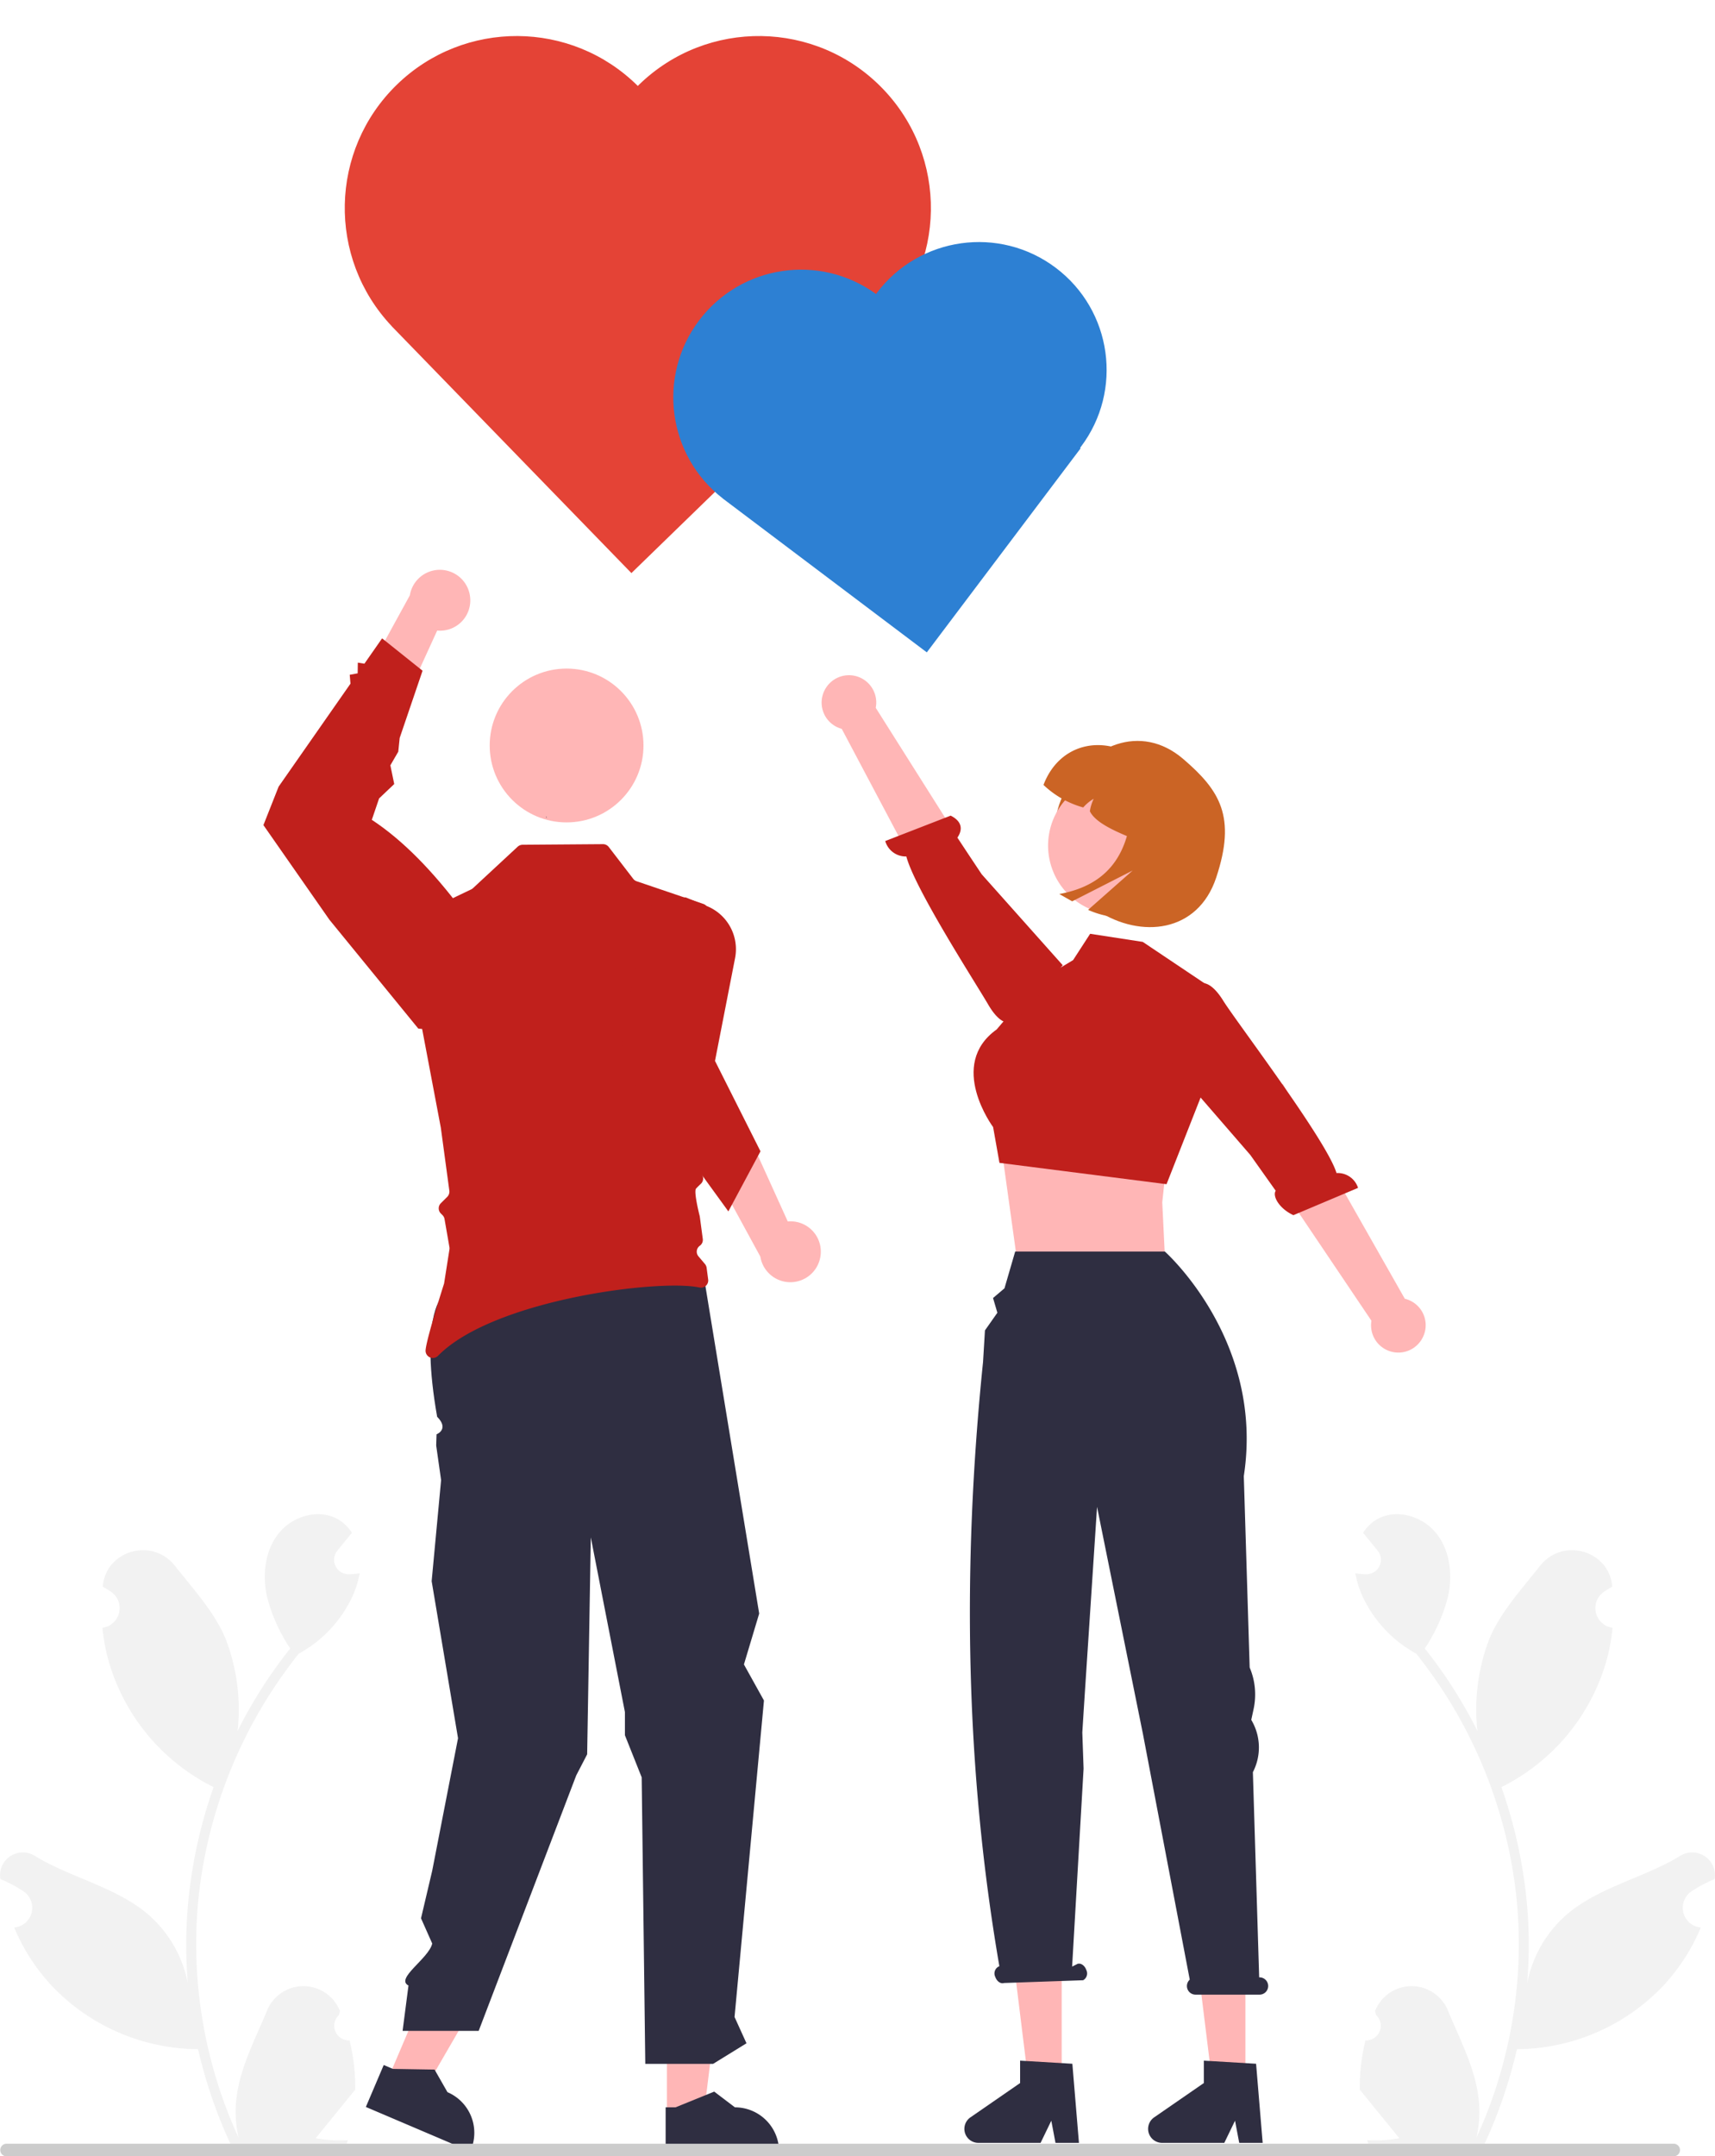 <?xml version="1.0" encoding="UTF-8" standalone="no"?>
<svg
   data-name="Layer 1"
   width="423.876"
   height="532.804"
   viewBox="0 0 423.876 532.804"
   version="1.1"
   id="svg6581"
   sodipodi:docname="graphile-thankyou.svg"
   inkscape:version="1.2.1 (9c6d41e4, 2022-07-14)"
   xmlns:inkscape="http://www.inkscape.org/namespaces/inkscape"
   xmlns:sodipodi="http://sodipodi.sourceforge.net/DTD/sodipodi-0.dtd"
   xmlns="http://www.w3.org/2000/svg"
   xmlns:svg="http://www.w3.org/2000/svg">
  <defs
     id="defs6585" />
  <sodipodi:namedview
     id="namedview6583"
     pagecolor="#ffffff"
     bordercolor="#666666"
     borderopacity="1.0"
     inkscape:showpageshadow="2"
     inkscape:pageopacity="0.0"
     inkscape:pagecheckerboard="0"
     inkscape:deskcolor="#d1d1d1"
     showgrid="false"
     inkscape:zoom="1.2528221"
     inkscape:cx="215.51344"
     inkscape:cy="284.55756"
     inkscape:window-width="1362"
     inkscape:window-height="935"
     inkscape:window-x="1684"
     inkscape:window-y="472"
     inkscape:window-maximized="0"
     inkscape:current-layer="svg6581" />
  <path
     d="M474.453,687.758a3.613,3.613,0,0,1-2.619-6.263c.091-.362.156-.622.248-.984q-.049-.118-.098-.236a9.703,9.703,0,0,0-17.898.067c-2.927,7.051-6.654,14.113-7.572,21.568a28.705,28.705,0,0,0,.504,9.872A115.086,115.086,0,0,1,436.548,663.983a111.08,111.08,0,0,1,.689-12.392q.571-5.06,1.584-10.047a116.419,116.419,0,0,1,23.087-49.342,30.983,30.983,0,0,0,12.886-13.369,23.633,23.633,0,0,0,2.149-6.458c-.627.082-1.265.134-1.892.175-.195.01-.401.021-.597.031l-.074.003a3.58,3.58,0,0,1-2.94-5.832q.406-.5.813-.999c.411-.514.833-1.018,1.244-1.532a1.782,1.782,0,0,0,.134-.154c.473-.586.946-1.162,1.419-1.748a10.352,10.352,0,0,0-3.394-3.28c-4.741-2.777-11.281-.854-14.706,3.435-3.435,4.288-4.083,10.304-2.89,15.662a41.485,41.485,0,0,0,5.738,12.793c-.257.329-.525.648-.782.977a117.171,117.171,0,0,0-12.23,19.375,48.709,48.709,0,0,0-2.908-22.624c-2.783-6.715-8.001-12.37-12.595-18.175-5.519-6.973-16.835-3.93-17.807,4.909q-.014.128-.028.257,1.024.577,2.004,1.226a4.901,4.901,0,0,1-1.976,8.919l-.1.015a48.767,48.767,0,0,0,1.285,7.291,50.21,50.21,0,0,0,25,31.468c.401.206.792.411,1.193.607a119.597,119.597,0,0,0-6.438,30.296,113.434,113.434,0,0,0,.082,18.315l-.031-.216a29.974,29.974,0,0,0-10.232-17.308c-7.874-6.469-18.999-8.851-27.494-14.05a5.625,5.625,0,0,0-8.616,5.473q.017.114.035.227a32.925,32.925,0,0,1,3.692,1.779q1.024.578,2.004,1.226a4.901,4.901,0,0,1-1.976,8.919l-.1.015c-.072.01-.134.021-.206.031a48.808,48.808,0,0,0,8.978,14.058A50.254,50.254,0,0,0,437,689.929h.01a119.563,119.563,0,0,0,8.032,23.447h28.692c.103-.319.195-.648.288-.967a32.599,32.599,0,0,1-7.939-.473c2.129-2.612,4.257-5.245,6.386-7.857a1.781,1.781,0,0,0,.134-.154c1.08-1.337,2.17-2.663,3.25-4l.001-.002a47.75,47.75,0,0,0-1.399-12.164Z"
     transform="translate(-388.062 -183.598)"
     fill="#f2f2f2"
     id="path6506" />
  <path
     d="M725.547,687.758a3.613,3.613,0,0,0,2.619-6.263c-.091-.362-.156-.622-.248-.984q.049-.118.098-.236a9.703,9.703,0,0,1,17.898.067c2.927,7.051,6.654,14.113,7.572,21.568a28.705,28.705,0,0,1-.504,9.872A115.086,115.086,0,0,0,763.452,663.983a111.08,111.08,0,0,0-.689-12.392q-.571-5.06-1.584-10.047a116.419,116.419,0,0,0-23.087-49.342,30.983,30.983,0,0,1-12.886-13.369,23.633,23.633,0,0,1-2.149-6.458c.627.082,1.265.134,1.892.175.195.01.401.021.597.031l.074.003a3.58,3.58,0,0,0,2.94-5.832q-.406-.5-.813-.999c-.411-.514-.833-1.018-1.244-1.532a1.782,1.782,0,0,1-.134-.154c-.473-.586-.946-1.162-1.419-1.748a10.352,10.352,0,0,1,3.394-3.28c4.741-2.777,11.281-.854,14.706,3.435,3.435,4.288,4.083,10.304,2.89,15.662a41.485,41.485,0,0,1-5.738,12.793c.257.329.525.648.782.977a117.171,117.171,0,0,1,12.23,19.375,48.709,48.709,0,0,1,2.908-22.624c2.783-6.715,8.001-12.37,12.595-18.175,5.519-6.973,16.835-3.93,17.807,4.909q.014.128.028.257-1.024.577-2.004,1.226a4.901,4.901,0,0,0,1.976,8.919l.1.015a48.767,48.767,0,0,1-1.285,7.291,50.21,50.21,0,0,1-25,31.468c-.401.206-.792.411-1.193.607a119.597,119.597,0,0,1,6.438,30.296,113.434,113.434,0,0,1-.082,18.315l.031-.216a29.974,29.974,0,0,1,10.232-17.308c7.874-6.469,18.999-8.851,27.494-14.05a5.625,5.625,0,0,1,8.616,5.473q-.017.114-.035.227a32.925,32.925,0,0,0-3.692,1.779q-1.024.578-2.004,1.226a4.901,4.901,0,0,0,1.976,8.919l.1.015c.072.01.134.021.206.031a48.808,48.808,0,0,1-8.978,14.058A50.254,50.254,0,0,1,763,689.929h-.01a119.563,119.563,0,0,1-8.032,23.447H726.266c-.103-.319-.195-.648-.288-.967a32.599,32.599,0,0,0,7.939-.473c-2.129-2.612-4.257-5.245-6.386-7.857a1.781,1.781,0,0,1-.134-.154c-1.08-1.337-2.17-2.663-3.25-4l-.001-.002a47.75,47.75,0,0,1,1.399-12.164Z"
     transform="translate(-388.062 -183.598)"
     fill="#f2f2f2"
     id="path6508" />
  <polygon
     points="95.525 514.522 103.913 518.096 121.692 487.445 109.312 482.17 95.525 514.522"
     fill="#a0616a"
     id="polygon6510"
     style="fill:#ffb6b6;fill-opacity:1" />
  <polygon
     points="164.839 522.46 173.956 522.459 178.294 487.291 164.837 487.292 164.839 522.46"
     fill="#a0616a"
     id="polygon6512"
     style="fill:#ffb6b6;fill-opacity:1" />
  <path
     d="M552.58,715.569l28.037-.001V715.213a10.914,10.914,0,0,0-10.913-10.913h-.001l-5.121-3.885-9.555,3.886-2.447 0Z"
     transform="translate(-388.062 -183.598)"
     fill="#2f2e41"
     id="path6514" />
  <path
     d="M478.487,704.209,504.28,715.2l.139-.326a10.914,10.914,0,0,0-5.761-14.318l-.001-0-3.188-5.582-10.314-.172-2.252-.96Z"
     transform="translate(-388.062 -183.598)"
     fill="#2f2e41"
     id="path6516" />
  <path
     d="M561.844,497.923,575.701,582.297l-3.771,12.573,4.948,8.905-7.267,78.204,2.95,6.494-8.242,5.083H547.549l-.89-70.799-4.143-10.395V606.634l-8.433-43.171-.9,53.613-2.692,5.193-24.119,63.138H487.567l1.454-11.204h0c-3.369-1.706,5.059-6.691,5.868-10.38l-2.769-6.23,2.769-11.768,6.378-32.729-6.517-38.806,2.334-24.978-1.215-8.544.092-2.763s3.214-1.24.145-4.336c-4.25-24.091.978-29.319.978-29.319L518.01,492.102Z"
     transform="translate(-388.062 -183.598)"
     fill="#2f2e41"
     id="path6518" />
  <circle
     id="a947ada5-bf6f-4e8a-be72-c0404926012e"
     data-name="ab6171fa-7d69-4734-b81c-8dff60f9761b"
     cx="140.038"
     cy="184.204"
     r="19.004"
     fill="#a0616a"
     style="fill:#ffb6b6;fill-opacity:1" />
  <path
     d="M504.273,331.347a7.478,7.478,0,0,1-8.159,8.058l-11.042,24.173-7.328-11.706,11.609-21.161a7.519,7.519,0,0,1,14.92.635Z"
     transform="translate(-388.062 -183.598)"
     fill="#a0616a"
     id="path6521"
     style="fill:#ffb6b6;fill-opacity:1" />
  <path
     d="M563.09,499.739a1.786,1.786,0,0,1-2.15,1.99c-9.95-2.15-51.01,3.01-64.61,16.87a1.796,1.796,0,0,1-3.08-1.39c.24-2.98,4.57-16.46,4.57-16.46l1.32-8.4a1.947,1.947,0,0,0,0-.59l-1.21-6.95a1.821,1.821,0,0,0-.5-.96l-.41-.41a1.799,1.799,0,0,1,0-2.54l1.59-1.58a1.841,1.841,0,0,0,.51-1.51l-2.11-15.6c-.01-.03-.01-.07-.02-.1l-9.32-49.22a1.798,1.798,0,0,1,.99-1.95l15.84-7.57a1.767,1.767,0,0,0,.45-.3l11.06-10.26a1.854,1.854,0,0,1,1.2-.48l19.88-.15a1.81,1.81,0,0,1,1.43.7l6.05,7.87a1.794,1.794,0,0,0,.84.6l4.1,1.39,11.84,4.02.55.19a1.784,1.784,0,0,1,1.2,1.62.859.859,0,0,1,.01.16l-2.96,61.26a1.94,1.94,0,0,0,.14.79l1.42,3.31a1.805,1.805,0,0,1-.41,2c-.42.4-.9.86-1.2,1.2-.61.67.69,5.98.89,6.75a1.414,1.414,0,0,1,.04.2l.73,5.49a1.784,1.784,0,0,1-.74,1.69,1.789,1.789,0,0,0-.32,2.62l1.6,1.89a1.908,1.908,0,0,1,.41.93Z"
     transform="translate(-388.062 -183.598)"
     fill="#e44336"
     id="path6523"
     style="fill:#c0201c;fill-opacity:1" />
  <path
     d="M523.238,385.876q-.122-.268-.243-.538c.031.001.062.005.093.006Z"
     transform="translate(-388.062 -183.598)"
     fill="#2f2e41"
     id="path6525" />
  <path
     d="M590.903,493.488a7.478,7.478,0,0,0-8.138-8.079l-10.98-24.202-7.358,11.687,11.555,21.191a7.519,7.519,0,0,0,14.921-.597Z"
     transform="translate(-388.062 -183.598)"
     fill="#a0616a"
     id="path6527"
     style="fill:#ffb6b6;fill-opacity:1" />
  <path
     d="M576.02,468.079l-.61,1.14-6.43,12.02-.9,1.68-6.28-8.65-20.61-28.38,2.93-17.8,5.39-22.3,7.99-.46,5.6,2.29h0a11.499,11.499,0,0,1,6.64,12.723L564.78,445.739Z"
     transform="translate(-388.062 -183.598)"
     fill="#e44336"
     id="path6529"
     style="fill:#c0201c;fill-opacity:1" />
  <path
     d="m 157.952,20.921 v 0 c -0.106,0.104 -0.205,0.212 -0.31,0.317 C 141.199,4.921 114.716,4.777 98.097,20.915 v 0 C 81.418,37.117 80.855,63.713 96.832,80.607 l -0.01,0.01 0.398,0.41 v 0 l 58.837,60.58 60.989,-59.234 -0.17,-0.175 c 0.102,-0.098 0.209,-0.188 0.311,-0.287 v 0 c 16.842,-16.357 17.235,-43.27 0.877,-60.112 v 0 C 201.707,4.957 174.794,4.564 157.952,20.921 Z"
     fill="#e44336"
     id="path8918"
     style="stroke-width:0.862" />
  <path
     d="m 216.714,72.379 v 0 c -0.066,0.088 -0.126,0.179 -0.192,0.268 -13.931,-10.106 -33.389,-7.194 -43.751,6.547 v 0 c -10.399,13.794 -7.782,33.384 5.872,43.966 l -0.007,0.009 0.339,0.255 v 0 l 50.095,37.77 38.026,-50.434 -0.144,-0.109 c 0.064,-0.083 0.132,-0.162 0.195,-0.246 v 0 c 10.501,-13.927 7.723,-33.729 -6.204,-44.23 v 0 C 247.017,55.674 227.215,58.452 216.714,72.379 Z"
     fill="#e44336"
     id="path8918-4"
     style="fill:#2d80d3;fill-opacity:1;stroke-width:0.641" />
  <path
     d="M504.121,438.679l-12.663-.914-21.977-26.907L453.168,387.475l3.757-9.506,17.759-25.442L474.5,350.329l1.965-.354.035-2.646,1.631.259L482.5,341.329l10,8-5.655,16.613L486.5,369.329l-1.957,3.373.957,4.627-3.74,3.549-1.801,5.289c7.768,5.109,15.135,12.752,22.317,22.317Z"
     transform="translate(-388.062 -183.598)"
     fill="#e44336"
     id="path6533"
     style="fill:#c0201c;fill-opacity:1" />
  <polygon
     points="288.635 284.344 287.262 297.074 288.07 313.768 251.094 309.375 247.619 284.344 252.046 284.387 288.635 284.344"
     fill="#ffb6b6"
     id="polygon6535" />
  <path
     d="M644.501,426.102l8.786-5.272,4.213-6.501,13,2,15.892,10.653-.156,24.161-9.853,25.059-41.296-5.272-1.569-8.839s-11.422-15.341.879-24.128Z"
     transform="translate(-388.062 -183.598)"
     fill="#e44336"
     id="path6537"
     style="fill:#c0201c;fill-opacity:1" />
  <path
     d="M591.766,354.359a6.707,6.707,0,0,0,4.335,9.326l28.607,53.976L636.255,408.75l-31.75-50.255a6.743,6.743,0,0,0-12.738-4.136Z"
     transform="translate(-388.062 -183.598)"
     fill="#ffb6b6"
     id="path6539" />
  <path
     d="M638.692,435.901s-2.651,2.351-6.421-4.141c-3.018-5.197-18.069-28.469-20.201-36.537a5.269,5.269,0,0,1-5.213-3.814l16.168-6.275c3.515,1.757,2.539,4.193,1.648,5.453l6.021,9.032,20.028,22.476-10.084,12.14Z"
     transform="translate(-388.062 -183.598)"
     fill="#e44336"
     id="path6541"
     style="fill:#c0201c;fill-opacity:1" />
  <polygon
     points="307.814 515.476 299.73 515.476 295.882 484.294 307.814 484.294 307.814 515.476"
     fill="#ffb6b6"
     id="polygon6543" />
  <path
     d="M700.142,713.08h-5.797l-1.035-5.474-2.65,5.474h-15.376a3.456,3.456,0,0,1-1.964-6.301l12.279-8.48v-5.534l12.915.771Z"
     transform="translate(-388.062 -183.598)"
     fill="#2f2e41"
     id="path6545" />
  <polygon
     points="262.404 515.476 254.32 515.476 250.472 484.294 262.404 484.294 262.404 515.476"
     fill="#ffb6b6"
     id="polygon6547" />
  <path
     d="M654.732,713.08H648.935l-1.035-5.474-2.65,5.474H629.874a3.456,3.456,0,0,1-1.964-6.301l12.279-8.48v-5.534l12.915.771Z"
     transform="translate(-388.062 -183.598)"
     fill="#2f2e41"
     id="path6549" />
  <path
     d="M699.364,672.184h-.088l-1.555-50.7a13.258,13.258,0,0,0-.174-12.528l-.223-.403.577-2.675a17.041,17.041,0,0,0-.974-10.256l-1.45-47.294c5.182-33.582-19.513-55.483-19.513-55.483H638.971l-2.644,9.083L633.5,504.329l1.07,3.634L631.5,512.329l-.471,7.801c-5.25,51.152-4.298,100.999,4.034,149.292l-.227.115a1.919,1.919,0,0,0-.784,2.531c.385,1.115,1.36,1.791,2.178,1.508l19.537-.68a1.919,1.919,0,0,0,.784-2.531c-.385-1.115-1.36-1.791-2.178-1.508l-1.328.672,2.833-48.924-.314-8.936.648-10.138,2.995-45.601,11.335,56.076,11.578,60.741a2.13,2.13,0,0,0,1.436,3.709h15.809a2.136,2.136,0,0,0,0-4.273Z"
     transform="translate(-388.062 -183.598)"
     fill="#2f2e41"
     id="path6551" />
  <path
     d="M739.877,513.705a6.707,6.707,0,0,0-4.605-9.196L705.102,451.391l-11.282,9.245,33.203,49.307a6.743,6.743,0,0,0,12.854,3.762Z"
     transform="translate(-388.062 -183.598)"
     fill="#ffb6b6"
     id="path6553" />
  <path
     d="M683.877,426.945s2.581-2.427,6.539,3.952c3.168,5.107,25.608,34.553,27.974,42.555a5.269,5.269,0,0,1,5.322,3.66l-15.977,6.744c-3.564-1.654-5.225-4.748-4.371-6.033L697.081,468.97l-23.554-27.192,8.452-13.112Z"
     transform="translate(-388.062 -183.598)"
     fill="#e44336"
     id="path6555"
     style="fill:#c0201c;fill-opacity:1" />
  <path
     d="M803.283,714.849a1.549,1.549,0,0,1-1.553,1.553H389.679a1.553,1.553,0,0,1,0-3.106H801.729A1.549,1.549,0,0,1,803.283,714.849Z"
     transform="translate(-388.062 -183.598)"
     fill="#ccc"
     id="path6557" />
  <path
     d="M651.182,379.266c-5.379,10.602-1.865,22.883,8.117,29.341,10.794,6.983,24.808,5.454,29.341-8.117,5.048-15.113.901-21.596-8.117-29.341C669.955,362.072,656.994,367.81,651.182,379.266Z"
     transform="translate(-388.062 -183.598)"
     fill="#2f2e41"
     id="path6559"
     style="fill:#cb6425;fill-opacity:1" />
  <path
     d="M677.661,402.884a17.031,17.031,0,0,1-27.1-20.635l.148-.194a17.031,17.031,0,0,1,26.948,20.826Z"
     transform="translate(-388.062 -183.598)"
     fill="#ffb6b6"
     id="path6561" />
  <path
     d="M645.969,377.549a23.27,23.27,0,0,0,9.823,5.566,10.177,10.177,0,0,1,2.589-2.145,10.887,10.887,0,0,0-.95,3.074c1.642,3.408,8.349,5.857,14.758,8.362L680.679,377.423l-11.237-6.367C660.412,364.813,649.782,367.477,645.969,377.549Z"
     transform="translate(-388.062 -183.598)"
     fill="#2f2e41"
     id="path6563"
     style="fill:#cb6425;fill-opacity:1" />
  <path
     d="M667.647,373.131l12.056,6.831a14.128,14.128,0,0,1,5.327,19.256l0,0a21.929,21.929,0,0,1-28.039,9.202l11.016-9.725-14.945,7.614-3.191-1.808C665.899,401.588,668.991,389.016,667.647,373.131Z"
     transform="translate(-388.062 -183.598)"
     fill="#2f2e41"
     id="path6567"
     style="fill:#cb6425;fill-opacity:1" />
</svg>
